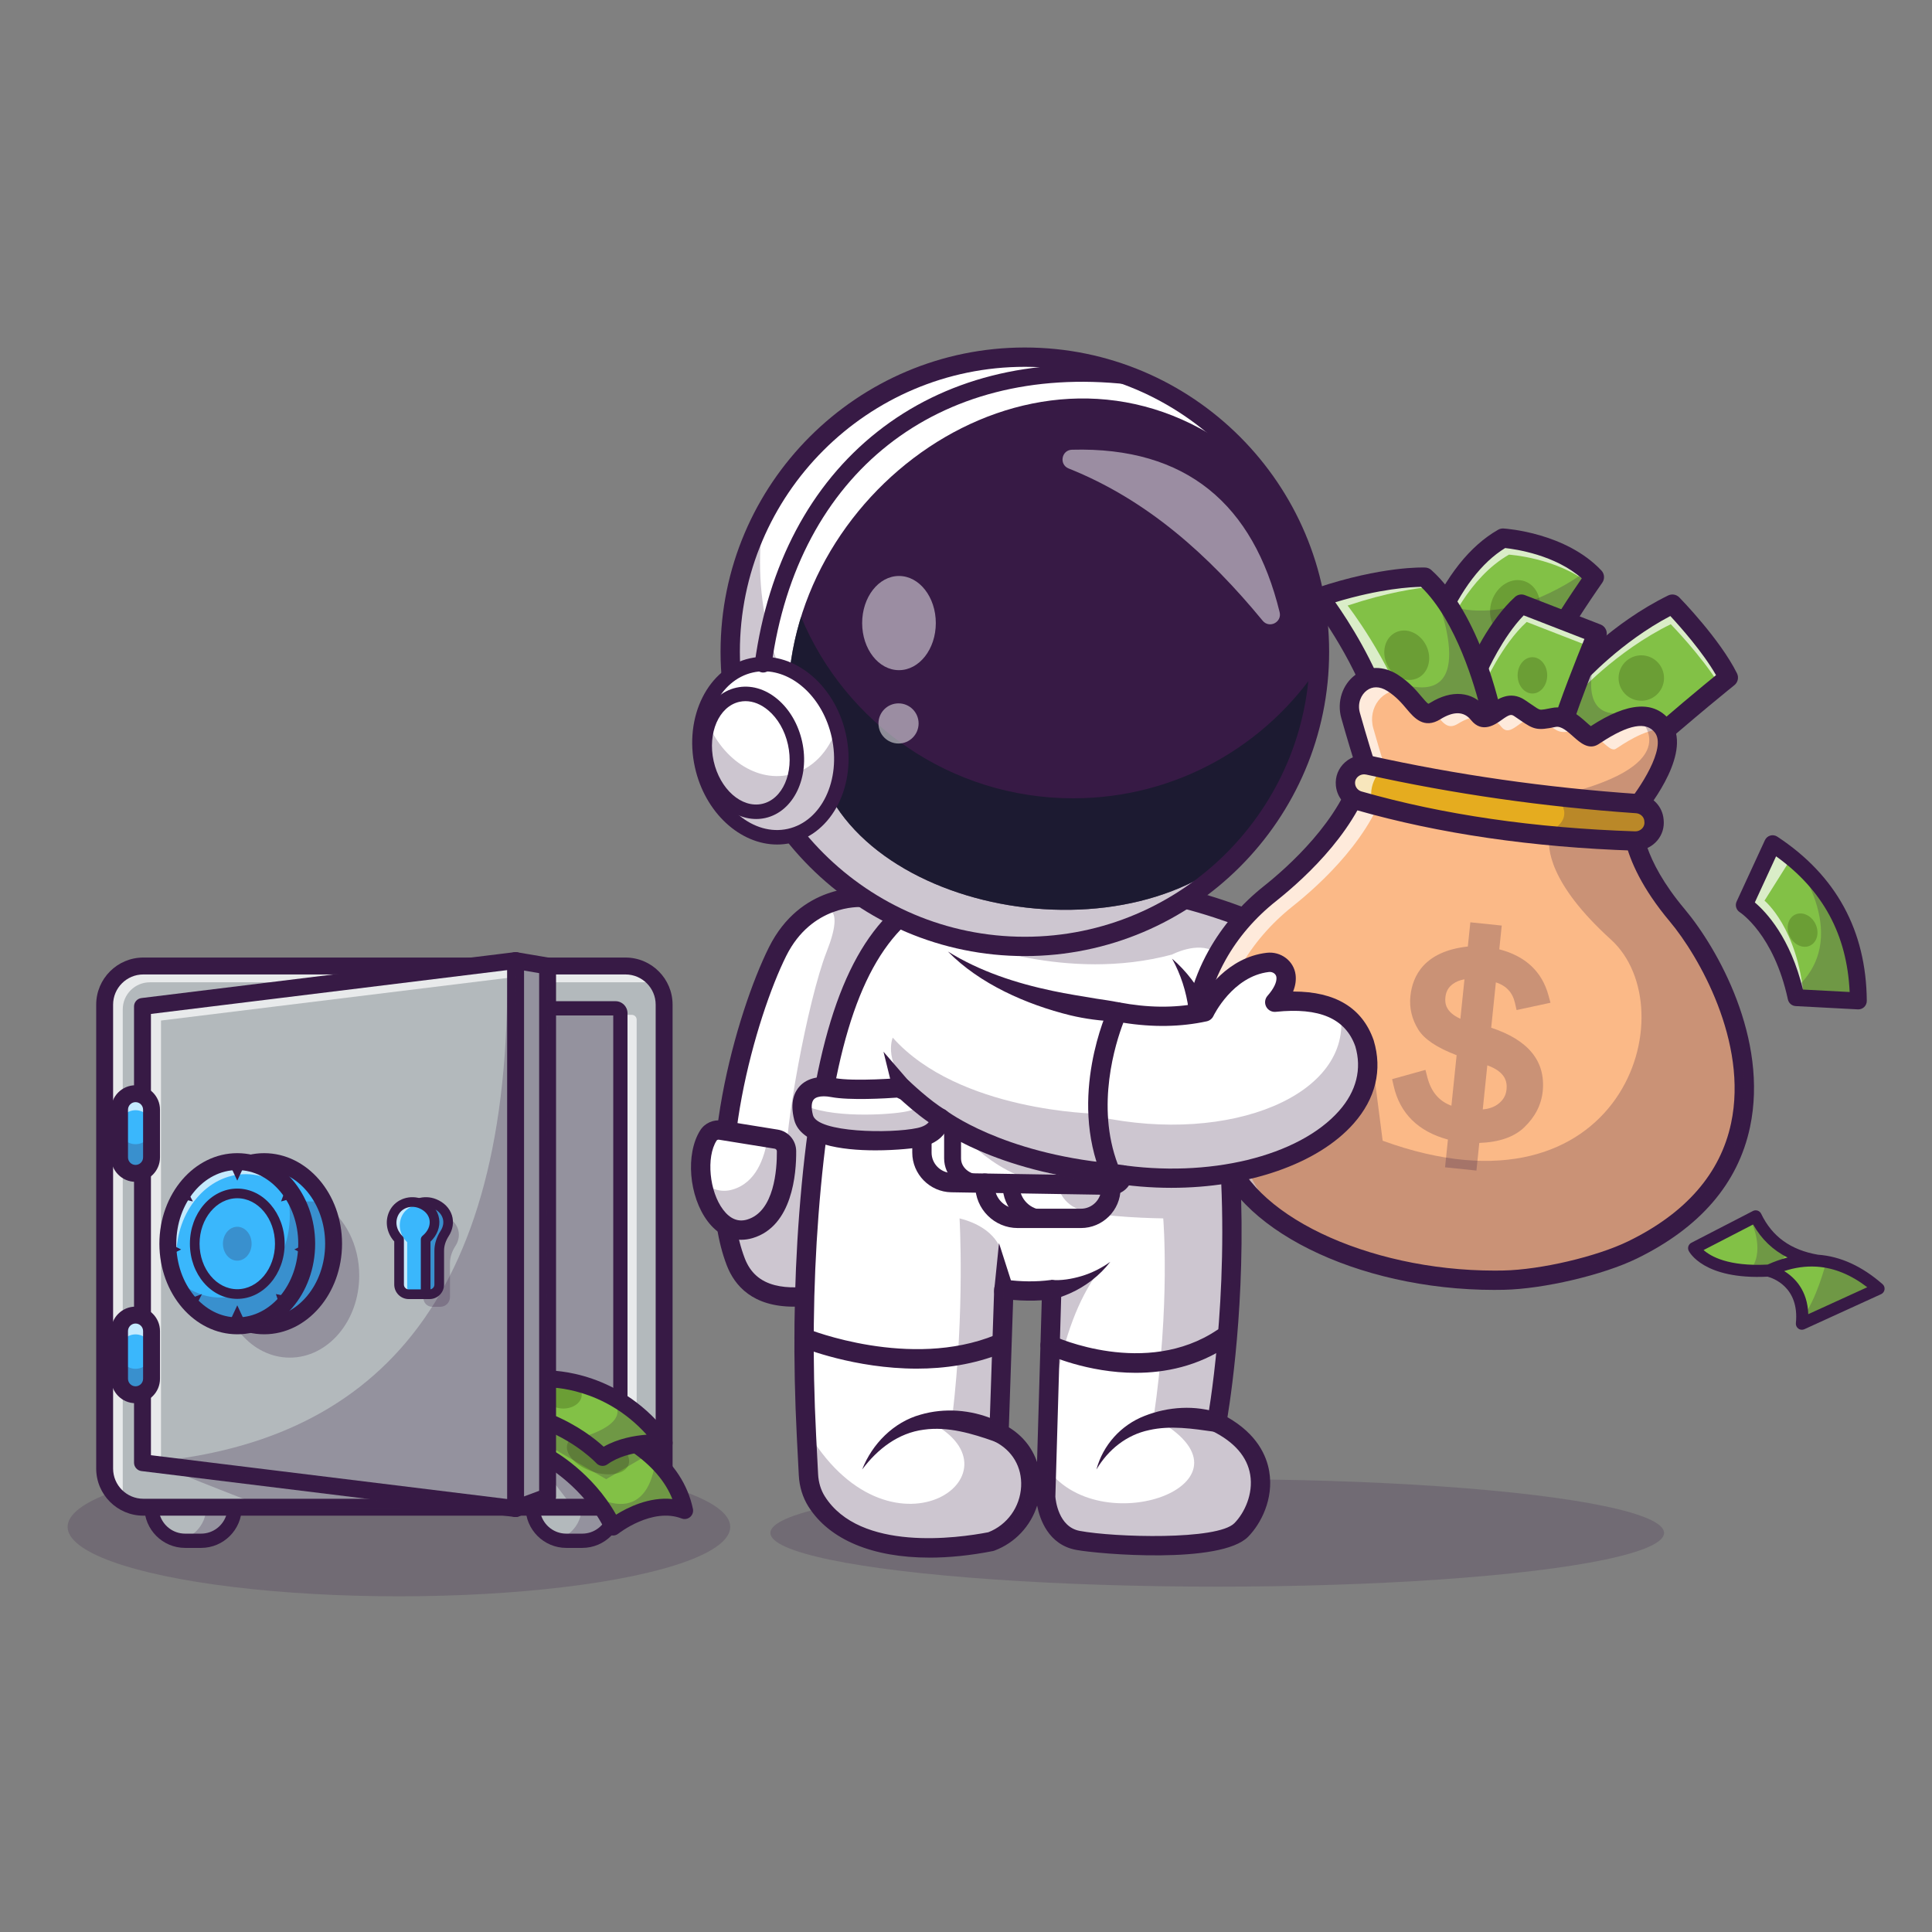 <?xml version="1.0" encoding="UTF-8"?>
<svg id="Layer_1" data-name="Layer 1" xmlns="http://www.w3.org/2000/svg" viewBox="0 0 4000 4000">
  <rect x="0" y="0" width="4000" height="4000" fill="#808080" stroke="none"/>
  <defs>
    <style>
      .cls-1 {
        fill: #fff;
      }

      .cls-2 {
        fill: #fbb987;
      }

      .cls-3 {
        fill: #e5ac1f;
      }

      .cls-4 {
        fill: #6b9e35;
      }

      .cls-5 {
        fill: #b3b9bc;
      }

      .cls-6 {
        fill: #111a28;
      }

      .cls-7 {
        fill: #371a45;
      }

      .cls-8 {
        fill: #3ab7fc;
      }

      .cls-9 {
        fill: #82c146;
      }

      .cls-10 {
        opacity: .2;
      }

      .cls-11 {
        opacity: .25;
      }

      .cls-12 {
        opacity: .5;
      }

      .cls-13 {
        opacity: .7;
      }
    </style>
  </defs>
  <g class="cls-10">
    <ellipse class="cls-7" cx="825.93" cy="3161.25" rx="685.93" ry="143.75"/>
  </g>
  <g class="cls-10">
    <ellipse class="cls-7" cx="2520.15" cy="3173.75" rx="925.15" ry="111.25"/>
  </g>
  <g>
    <path class="cls-1" d="m1955.35,2572.2c-74.45,46.8-369.1,204.1-432,40.3-16.8-43.65-24.5-94.75-25.65-148.95-4-182.65,66.05-401,112.3-493.55,29.5-59,72.3-87.05,108.15-100.3,37.15-13.75,66.85-11.65,66.85-11.65l161.65,51.5s10.35,504.6,21.1,624.9c1.5,16.5,3,25.75,4.45,25.55,1.75-.25-4.55,4.5-16.85,12.2Z"/>
    <g class="cls-11">
      <path class="cls-7" d="m1967.75,2534.45c-4,13.15-8.15,25.7-12.4,37.75-74.45,46.8-369.1,204.1-432,40.3-16.8-43.65-24.5-94.75-25.65-148.95,63.15-3.15,134.75-20,130.75-55.75-6.55-58.85,43.2-336.15,83.2-437.8,40-101.65-6.65-86.25-6.65-86.25l13.15-14.05c37.15-13.75,66.85-11.65,66.85-11.65l161.65,51.5s10.35,504.6,21.1,624.9Z"/>
    </g>
    <path class="cls-7" d="m1643.36,2705.31c-84.78,0-122.31-43.02-138.69-85.64-74.28-193.28,20.3-524.33,87.44-658.62,65.21-130.42,189.07-123.31,194.29-122.96,11.02.77,19.33,10.33,18.55,21.35-.77,10.99-10.23,19.3-21.26,18.56-4.2-.24-102.82-5.01-155.8,100.94-62.38,124.76-154.84,446.95-85.89,626.38,11.31,29.44,31.67,47.57,62.26,55.45,106.67,27.48,298.91-77.28,345.69-108.57-4.71-30.96-8.94-109.11-15.22-320.79-4.74-159.53-8.04-319.86-8.07-321.46-.22-11.05,8.54-20.18,19.58-20.41,11.11-.05,20.18,8.54,20.41,19.58,4.66,227.67,14.89,596.33,22.94,640.59,1.13,1.85,1.98,3.91,2.46,6.13,3.25,15.04-7.14,21.51-27.84,34.4-14.7,9.16-33.09,19.67-51.79,29.6-38.41,20.4-97.14,48.58-158.72,66.94-43.62,13-80,18.51-110.34,18.51Zm328.86-165.31c1.61,0,3.18.19,4.71.56-2.27-.56-4.76-.73-7.41-.38.91-.12,1.81-.18,2.71-.18Z"/>
    <path class="cls-1" d="m2570,3167.5c-45,45.85-275.85,33.35-338.35,21.65-62.5-11.65-66.65-90-66.65-90l.35-11.75,12.15-417.4c-32.5,4.3-65.6,3.7-99.15-.85-3.85,113.55-7.2,213.9-10,297.5,19.15,9.5,33.95,22.5,44.65,37.45,44,61.9,17.85,158.05-61.35,187.55-139.65,27.35-297.6,17.05-360.9-83-10.45-16.55-15.95-35.75-16.95-55.35l-3.45-67.55-.65-12.45c-7.8-152.85-6.75-306.05,4.95-458.65,20.65-269.9,66.45-500,185.65-613.95l431.35-59.05c108.35-11.65,285,59.05,285,59.05l20,109.3s-73.3,73.35-51.65,378.35c1.35,18.95,2.4,37.75,3.25,56.25,12.65,279.1-29.1,500.4-29.1,500.4,128.35,64.15,95.85,176.65,50.85,222.5Z"/>
    <path class="cls-7" d="m1924.04,3224.87c-116.94,0-206.64-36.7-250.19-105.54-11.88-18.78-18.81-41.26-20.02-64.99l-4.1-80c-8.07-157.59-6.41-312.77,4.96-461.22,25.33-330.97,84.48-524.3,191.81-626.88,7.98-7.64,20.64-7.34,28.28.64,7.63,7.99,7.34,20.64-.64,28.28-99.66,95.26-155.04,280.62-179.56,601.02-11.23,146.77-12.88,300.23-4.89,456.13l4.1,80c.86,16.88,5.66,32.67,13.87,45.65,72.81,115.1,275.31,86.59,338.51,74.41,39.13-15.25,65.74-52.21,67.95-94.6,2.1-40.29-18.34-75.12-54.68-93.19-7.02-3.49-11.35-10.75-11.09-18.58l10-297.5c.19-5.65,2.76-10.96,7.08-14.61,4.33-3.65,10-5.29,15.59-4.54,32.8,4.45,64.38,4.72,93.86.83,5.84-.79,11.67,1.05,16.02,4.98,4.36,3.93,6.76,9.57,6.59,15.43l-12.47,428.2c.56,7.13,6.33,62.51,50.32,70.73,72.57,13.55,285.37,19.65,320.39-16.02,21.03-21.41,39.28-60.73,32.67-100.32-6.19-37.06-32.5-67.44-78.18-90.28-7.99-4-12.36-12.81-10.71-21.59.47-2.5,46.75-252.88,25.54-551.54-18.5-260.44,30.45-357.24,50.3-385.13l-16.33-89.27c-38.58-14.41-177.57-63.23-265.21-53.8-11.03,1.17-20.84-6.76-22.03-17.74-1.19-10.98,6.76-20.84,17.74-22.03,112-12.06,287.17,57.38,294.58,60.34,6.38,2.55,11.01,8.21,12.24,14.97l20,109.31c1.18,6.46-.88,13.09-5.53,17.74-.39.44-66.27,75.39-45.85,362.78,18.66,262.71-14.08,488.94-23.63,547.25,61.5,35.11,81.12,79.98,86.53,112.41,9.54,57.12-17.51,108.38-43.58,134.93-56.65,57.7-309.04,36.14-356.28,27.32-57.6-10.75-75.33-63.94-80.7-91.74-13.51,42.53-45.75,77.32-88.64,93.32-1.02.38-2.08.68-3.14.89-46.6,9.12-90.69,13.58-131.47,13.58Zm164.69-269.78c28.27,17.22,48.37,42.34,58.36,72.04l9.76-335.03c-19.18,1.25-39,1.02-59.25-.71l-8.86,263.69Z"/>
    <g>
      <circle class="cls-1" cx="2121.84" cy="1349.46" r="610"/>
      <g class="cls-11">
        <path class="cls-7" d="m2723.95,1447.65c-46.95,290.2-298.65,511.8-602.1,511.8-336.9,0-610-273.1-610-610,0-102.2,25.15-198.55,69.6-283.2-5.2,31.95-7.9,64.75-7.9,98.2,0,336.9,273.1,610,610,610,234.65,0,438.35-132.5,540.4-326.8Z"/>
      </g>
      <path class="cls-7" d="m2639.24,1672.64c-196.74,327.36-814.24,247.36-936.74-57.64l-67.29-227.92c49.79-434.58,578.96-760.23,960.75-421.45,147.95,227.3,193.92,460.99,43.28,707.02Z"/>
      <g class="cls-13">
        <path class="cls-6" d="m2731.85,1377.55c-2.45,96.6-31.2,194.8-92.6,295.1-196.75,327.35-814.25,247.35-936.75-57.65l-67.3-227.9c4.3-37.6,12.2-74.4,23.3-110,91.8,220.6,309.45,375.7,563.35,375.7,213.3,0,401-109.45,510-275.25Z"/>
      </g>
      <path class="cls-7" d="m2121.84,1979.46c-347.38,0-630-282.62-630-630s282.62-630,630-630,630,282.62,630,630-282.62,630-630,630Zm0-1220c-325.33,0-590,264.67-590,590s264.67,590,590,590,590-264.67,590-590-264.67-590-590-590Z"/>
      <ellipse class="cls-1" cx="1595" cy="1554.17" rx="145" ry="180.83" transform="translate(-299.74 383.95) rotate(-12.56)"/>
      <g class="cls-11">
        <path class="cls-7" d="m1634.3,1730.65c-78.15,17.45-159.1-47.5-180.85-144.95-8.7-39.1-6.55-77.5,4.2-110.65,26.6,88.45,102.9,145.4,176.65,128.95,46.85-10.4,82.05-48,98.05-97.4,1.6,5.25,3,10.6,4.2,16.05,21.7,97.45-24.05,190.6-102.25,208Z"/>
      </g>
      <path class="cls-7" d="m1608.86,1748.48c-76.4,0-149.16-65.83-170.03-159.52-23.48-105.4,27.49-206.75,113.6-225.93,86.15-19.19,175.28,50.97,198.75,156.36h0c23.47,105.4-27.49,206.75-113.6,225.94-9.57,2.13-19.17,3.16-28.72,3.16Zm-27.49-358.64c-7.47,0-14.96.8-22.43,2.47-69.97,15.59-110.72,100.88-90.83,190.13,19.88,89.26,92.99,149.2,162.94,133.61,69.97-15.59,110.71-100.88,90.83-190.13-17.76-79.73-77.99-136.07-140.52-136.07Z"/>
      <path class="cls-7" d="m1565.66,1695.65c-52.29,0-102.6-46.9-117.4-113.33-16.57-74.39,17.58-145.52,76.14-158.56,29.14-6.49,59.51,2.03,85.52,23.98,24.84,20.97,42.86,51.97,50.73,87.28h0c16.57,74.39-17.59,145.52-76.14,158.56-6.27,1.4-12.57,2.07-18.84,2.07Zm-22.2-243.99c-4.22,0-8.41.45-12.54,1.37-42.41,9.45-66.35,64.52-53.38,122.76,12.98,58.25,58.04,97.97,100.43,88.5,42.41-9.45,66.35-64.52,53.38-122.76h0c-6.45-28.94-20.93-54.11-40.79-70.87-14.78-12.48-31.13-19-47.1-19Z"/>
      <path class="cls-7" d="m1580.03,1392.39c-.79,0-1.59-.05-2.39-.16-9.58-1.31-16.28-10.13-14.98-19.7,27.77-203.66,115.4-369.06,253.43-478.32,138.58-109.7,319.24-155.77,522.41-133.23,9.6,1.06,16.53,9.72,15.46,19.32-1.07,9.6-9.79,16.53-19.32,15.46-393.75-43.68-683.18,184.57-737.3,581.49-1.2,8.77-8.7,15.14-17.31,15.14Z"/>
      <g class="cls-12">
        <path class="cls-1" d="m2219.41,931.1c237.28-6.32,375.43,113.37,429.94,336.37,5.11,20.89-21.45,34.26-35.12,17.66-111.41-135.32-238.53-250.03-401.72-315.21-20.27-8.09-14.92-38.24,6.9-38.82Z"/>
      </g>
      <g class="cls-12">
        <ellipse class="cls-1" cx="1861.25" cy="1290" rx="76.25" ry="97.5"/>
      </g>
      <g class="cls-12">
        <circle class="cls-1" cx="1860.31" cy="1497.81" r="41.56"/>
      </g>
    </g>
    <path class="cls-1" d="m1867.5,2251.67s45,43.33,79.17,63.33c0,0,.42,30.62-43.33,40s-224.22,18.27-239.58-41.25c-13.33-51.67,16.88-70.42,60.62-62.08,43.75,8.33,143.12,0,143.12,0Z"/>
    <g class="cls-11">
      <path class="cls-7" d="m1946.65,2315s.45,30.65-43.3,40c-43.75,9.4-224.25,18.25-239.6-41.25-2.8-10.85-3.7-20.3-2.95-28.3,53.2,30.5,181.25,23.15,217.15,15.45,13.95-3,23.4-8.15,29.8-13.8,12.6,10.25,26.5,20.6,38.9,27.9Z"/>
    </g>
    <path class="cls-7" d="m1812.67,2381.67c-70.36,0-155.07-11.72-168.28-62.92-9.67-37.48.93-58.82,11.54-70.13,15.57-16.6,41.21-22.5,72.19-16.6,40.55,7.72,136.75-.2,137.71-.28,5.74-.5,11.39,1.53,15.54,5.52.43.42,43.72,41.94,75.4,60.48,6.04,3.54,9.8,9.98,9.9,16.99.02,1.92-.04,47.17-59.14,59.83-10.9,2.34-49.97,7.11-94.86,7.11Zm-107.12-111.89c-9.37,0-16.62,2.12-20.44,6.21-5.28,5.63-5.99,17.27-1.99,32.77,9.36,36.27,160.51,38.59,216.03,26.69,13.12-2.81,20-7.65,23.59-12.01-24.7-16.92-50.62-40.15-62.51-51.15-25.98,1.86-101.2,6.35-139.59-.97-5.43-1.03-10.52-1.54-15.09-1.54Z"/>
    <path class="cls-7" d="m1849.73,2260.85l-20.57-83.35,56.1,64.98c7.42,8.6,6.47,21.58-2.13,29.01-11.13,10.11-30.17,3.9-33.41-10.64h0Z"/>
    <path class="cls-9" d="m3301,1194.9s-69.35,98.45-97.65,155.95c-15.25,30.95-58.55,53.2-95.25,67.15-31.45,12-58.1,17.85-58.1,17.85l-57-96.8-24-40.7c1.35-1.6,8.65-21.05,22.5-47.5,22.3-42.55,61.55-103.25,120.15-136.7,0,0,104.45,6.4,174.5,66.6,5.15,4.4,10.15,9.15,14.85,14.15Z"/>
    <g class="cls-13">
      <path class="cls-1" d="m3301,1194.9s-3.7,5.25-9.75,14c-69.8-54.6-167.1-60.55-167.1-60.55-82.85,47.2-127,148.95-139.25,176.95l-15.9-26.95c3.5-4.2,47.65-130,142.65-184.2,0,0,120.35,7.35,189.35,80.75Z"/>
    </g>
    <path class="cls-7" d="m3049.98,1455.84c-9.18,0-17.46-6.37-19.51-15.71-2.37-10.79,4.45-21.46,15.23-23.83,32.17-7.11,119.99-34.33,139.69-74.31,22.54-45.74,69.15-114.98,89.49-144.53-54.96-48.44-136.28-60.36-158.61-62.78-48.6,29.81-90.76,84.95-125.38,164.02-3.28,7.49-4.27,9.74-6.59,12.5-7.1,8.46-19.72,9.55-28.18,2.45-7.67-6.45-9.29-17.43-4.21-25.73.53-1.11,1.3-2.9,2.33-5.26,39.4-89.99,89.03-152.52,147.5-185.86,3.38-1.93,7.22-2.83,11.13-2.59,5.23.32,129.1,8.73,202.69,87.02,6.5,6.92,7.25,17.46,1.78,25.22-.68.97-68.76,97.81-96.07,153.23-31.67,64.27-153.22,92.67-166.98,95.69-1.45.32-2.89.47-4.32.47Zm-96.32-170.33h0Zm.03-.03s-.01.01-.02.02c0,0,.01-.01.02-.02Z"/>
    <ellipse class="cls-4" cx="3136.79" cy="1260" rx="60" ry="50.71" transform="translate(906.01 3799.82) rotate(-70.59)"/>
    <path class="cls-9" d="m3266.25,1398.24s82.08-91.54,196.25-147.39c0,0,81.67,83.47,115.83,152.14,0,0-75.83,60.34-193.33,163.67-117.5,103.33-172.5-36.67-172.5-36.67"/>
    <g class="cls-11">
      <path class="cls-7" d="m3301,1194.9s-69.35,98.45-97.65,155.95c-15.25,30.95-58.55,53.2-95.25,67.15-26.2-13.95-59.55-35.3-80.6-48-6.5-3.9-19.85-15.8-34.5-30.95l-24-40.7c1.35-1.6,8.65-21.05,22.5-47.5,119.85,46.7,257.4-41.65,294.65-70.1,5.15,4.4,10.15,9.15,14.85,14.15Z"/>
    </g>
    <g class="cls-13">
      <path class="cls-1" d="m3578.35,1403s-6.4,5.1-18.4,14.9c-38.5-61.85-100.8-125.5-100.8-125.5-114.15,55.85-196.25,147.4-196.25,147.4l-42.95,105.3c-5-8.85-7.45-15.1-7.45-15.1l53.75-131.75s82.1-91.55,196.25-147.4c0,0,81.65,83.45,115.85,152.15Z"/>
    </g>
    <path class="cls-7" d="m3303.62,1624.73c-7.52,0-14.95-.89-22.29-2.67-59.16-14.32-86.32-81.88-87.45-84.75-4.04-10.28,1.02-21.89,11.3-25.93,10.29-4.04,21.88,1.02,25.93,11.3.19.46,20.87,51.23,59.78,60.54,23.49,5.62,50.69-5.01,80.9-31.58,88.75-78.05,154.47-132.18,181.08-153.81-27.43-47.79-74.23-100.38-94.65-122.4-102.39,53.75-176.33,135.31-177.09,136.16-7.38,8.22-20.03,8.89-28.24,1.52-8.22-7.38-8.91-20.01-1.54-28.23,3.46-3.86,86.03-95.1,202.35-152.01,7.75-3.79,17.06-2.19,23.09,3.98,3.42,3.5,84.27,86.53,119.44,157.22,4.2,8.45,1.93,18.68-5.45,24.56-.75.6-76.87,61.28-192.58,163.04-32.56,28.63-64.27,43.04-94.58,43.04Z"/>
    <path class="cls-9" d="m3060.6,1383.1s37.73-85.6,89.4-132.27l156.67,60.83s-52.52,125.4-77.09,205.62c-24.58,80.22-182.91,15.22-182.91,15.22"/>
    <g class="cls-13">
      <path class="cls-1" d="m3306.65,1311.65s-4.55,10.85-11.6,28.2l-134.2-52.15c-51.7,46.65-89.4,132.3-89.4,132.3l-11,117.65c-8.6-3.05-13.8-5.15-13.8-5.15l13.95-149.4s37.75-85.6,89.4-132.25l156.65,60.8Z"/>
    </g>
    <path class="cls-7" d="m3158.78,1577.36c-53.46,0-111.31-22.92-119.71-26.36-10.21-4.19-15.1-15.88-10.9-26.1,4.19-10.22,15.86-15.1,26.1-10.91,26.18,10.71,102.2,34.7,138.95,17.29,8.9-4.22,14.38-10.53,17.24-19.86,19.13-62.44,54.26-150.2,69.93-188.51l-125.71-48.81c-43.42,44.53-75.43,116.31-75.77,117.07-4.46,10.11-16.29,14.68-26.37,10.22-10.1-4.46-14.68-16.26-10.23-26.36,1.61-3.65,40.08-90.08,94.3-139.04,5.61-5.07,13.59-6.54,20.64-3.8l156.66,60.83c5.03,1.95,9.05,5.86,11.17,10.82,2.11,4.97,2.12,10.57.04,15.55-.52,1.25-52.42,125.42-76.42,203.75-6.13,20-19.4,35.32-38.4,44.31-15.18,7.18-33.09,9.9-51.52,9.91Z"/>
    <path class="cls-9" d="m3088.57,1480.36s-40.23-197.03-138.57-285.36c0,0-83.44-3.75-217.97,41.25,0,0,85.47,110,125.47,232.5s231.07,11.61,231.07,11.61Z"/>
    <g class="cls-13">
      <path class="cls-1" d="m2942.1,1526.35c-37.05,0-70.35-14-84.6-57.6-40-122.5-125.45-232.5-125.45-232.5,134.5-45,217.95-41.25,217.95-41.25,6.6,5.95,12.95,12.35,19,19.15-37.1,3.35-98.95,12.9-178.85,39.6,0,0,85.45,110,125.45,232.5,5.9,18.1,15.1,31.05,26.5,40.1Z"/>
    </g>
    <path class="cls-7" d="m2941.8,1546.26c-15.77,0-31.11-2.21-45.17-7.58-28.3-10.8-47.87-32.24-58.14-63.72-38.47-117.82-121.42-225.37-122.25-226.44-3.98-5.12-5.23-11.85-3.35-18.06,1.88-6.21,6.65-11.12,12.8-13.18,136.46-45.65,221.65-42.43,225.21-42.26,4.62.21,9.03,2.01,12.47,5.1,102.07,91.69,143.11,287.93,144.8,296.24,1.72,8.42-2.13,16.99-9.56,21.3-4.11,2.39-84.75,48.6-156.81,48.6Zm-177.25-299.38c27.46,39.12,81.81,123.32,111.96,215.67,6.43,19.7,17.67,32.38,34.35,38.76,44.22,16.91,117.69-12.36,154.8-31.28-11-44.9-49.79-183.85-123.57-255.06-20.45.31-84.51,3.76-177.54,31.91Z"/>
    <ellipse class="cls-4" cx="2912.5" cy="1356.67" rx="45" ry="52.5" transform="translate(-300.27 1393.23) rotate(-25.63)"/>
    <path class="cls-2" d="m3379.9,2587.8c-69.3,33.8-189.7,61.05-266.8,62.6-269.1,5.55-539.3-111.9-581.65-272.3-.55-1.85-1-3.75-1.45-5.6-74.45-143.25-77.05-274.8-9.95-395,27.55-49.4,65.3-92.4,109.6-127.6,44.85-35.6,126.85-108.75,171.7-197.95,11.1-22,19.9-45,25.3-68.65v-.05c-.65-2.1-16.35-51.85-30.4-102-14.35-51.25,35-100.65,86.85-67.5,51.9,33.15,55.65,78.75,88.55,58.35,32.95-20.45,66.7-22.5,89.6,6.25s47.5-37.1,84.6-12.5c37.05,24.55,32.9,27.5,70.8,19.55,37.95-7.9,65.45,48.75,81.7,38.75,10.8-6.6,52.45-37,91.35-40.75,19.8-1.95,38.9,3.05,52.8,21.6,31.7,42.3-22.25,123.95-48.9,159.45-8.05,10.7-13.6,17.2-13.6,17.2,0,0-4.75,21.2,5.35,59.55,9.65,36.75,32.95,89.2,87.15,153.8,116.95,139.4,281.65,510.3-92.6,692.8Z"/>
    <g class="cls-13">
      <path class="cls-1" d="m2883.1,1413.75c8.1,5.2,15.05,10.65,21.05,16.15-40.9-6.2-72.85,35.05-60.95,77.6,14.4,51.25,30.45,102.05,30.45,102.05-27.4,119.45-141.15,222.2-197.05,266.6-44.3,35.2-82,78.2-109.6,127.6-67.1,120.2-64.5,251.75,9.95,395,14.8,64.35,66.2,122.05,139.8,167.95-98.35-49.25-169-116.9-186.75-194.2-74.45-143.25-77.05-274.8-9.95-395,27.55-49.4,65.3-92.4,109.6-127.6,55.9-44.4,169.65-147.15,197-266.6,0,0-16.05-50.8-30.4-102.05-14.35-51.25,35-100.65,86.85-67.5Z"/>
    </g>
    <g class="cls-13">
      <path class="cls-1" d="m3066,1483.05c-15.1-.25-31.3,5.35-47.35,15.3-22.1,13.7-31.1-2.35-50.25-24.45,1.05-.5,2.15-1.1,3.25-1.8,32.95-20.45,66.7-22.5,89.6,6.25,1.6,2,3.15,3.5,4.75,4.7Z"/>
    </g>
    <g class="cls-13">
      <path class="cls-1" d="m3145.85,1465.85c16.25,10.75,24.6,17.4,32,20.75-29.05-2.45-49.95,42.7-69.65,18-8.35-10.5-18.15-16.85-28.8-19.75,18.2-5.6,38.9-37.3,66.45-19Z"/>
    </g>
    <g class="cls-13">
      <path class="cls-1" d="m3271.65,1510.9c-2.6-.05-5.25.2-8,.75-37.95,7.95-33.75,5-70.85-19.55-1.8-1.2-3.55-2.15-5.3-2.9,6.75.6,15.05-.85,29.15-3.8,21.85-4.55,40.25,12.3,55,25.5Z"/>
    </g>
    <g class="cls-13">
      <path class="cls-1" d="m3445.3,1509.25c-41.15-.55-88.45,34.05-100,41.15-10.3,6.35-25.15-14.15-44.3-27.95,21.4-13.9,102.15-69.95,141.5-17.45,1.05,1.35,1.95,2.8,2.8,4.25Z"/>
    </g>
    <g class="cls-13">
      <path class="cls-1" d="m3066.05,1483.05c4.6,0,9.05.6,13.35,1.8-4.55,1.5-9,1.3-13.35-1.8Z"/>
    </g>
    <g class="cls-13">
      <path class="cls-1" d="m3177.85,1486.6c3.1.25,6.35,1.05,9.65,2.6-3.45-.3-6.45-1.15-9.65-2.6Z"/>
    </g>
    <path class="cls-7" d="m3094.12,2670.62c-284.92,0-543.26-128.18-583.01-291.11-75.91-147.41-78.79-285.94-8.53-411.75,28.28-50.65,66.85-95.58,114.61-133.53,47.6-37.81,160.13-137.08,188.74-250.23-4.5-14.43-17.32-55.96-28.94-97.36-9.41-33.57,2.25-69.47,29.04-89.33,25.65-19.01,58.51-19.18,87.86-.43,23.78,15.19,38.54,32.71,49.32,45.51,4.65,5.53,10.95,13.01,13.93,14.66.6-.18,1.89-.67,3.98-1.98,44.38-27.52,87.17-23.91,114.79,9.58,2.74-1.57,6.57-4.33,9.36-6.34,14.32-10.3,40.98-29.48,71.61-9.16,5.51,3.65,10.12,6.83,14.11,9.58,8.85,6.1,14.19,9.78,17.42,10.41,3.96.78,13.31-1.04,24.17-3.31,31.34-6.56,55.62,15.16,71.67,29.53,2.91,2.6,6.52,5.83,9.34,8.05,76.95-50.21,132.43-53.72,164.91-10.42,45.83,61.1-37.69,170.47-59.4,196.99-1.13,16.9.54,87.05,88.73,192.15,68.56,81.71,174.21,268.8,135.33,451.71-24.8,116.67-103.69,208.17-234.47,271.94-69.61,33.95-193.05,62.94-275.15,64.62-6.48.13-12.95.2-19.41.2Zm-245.08-1247.63c-6.87,0-13.36,2.15-19.18,6.47-11.27,8.36-20.08,25.94-14.35,46.4,14.12,50.36,30.07,100.94,30.23,101.44,1.07,3.4,1.22,7.02.42,10.49-28.19,123.02-139.97,226.84-204.08,277.78-43.66,34.69-78.85,75.64-104.58,121.71-64.54,115.56-61.18,238.55,10.25,376.02.78,1.5,1.37,3.1,1.74,4.75,33.18,144.49,280.48,262.58,545.08,262.59,6.05,0,12.07-.06,18.13-.19,77.25-1.58,193.19-28.76,258.44-60.58,119.14-58.1,190.77-140.3,212.88-244.31,35.76-168.19-67.33-346.76-126.85-417.68-115.78-137.99-97.52-226.85-96.69-230.57.71-3.17,2.19-6.12,4.29-8.59,30.44-35.76,85.58-119.89,61.72-151.7-17.9-23.87-54.48-17.18-111.84,20.43-2.42,1.58-4.39,2.87-5.84,3.77-19.76,12.14-37.95-4.14-51.25-16.03-11.83-10.59-25.2-22.58-36.82-20.18-38.03,7.94-45.18,5.5-72.47-13.32-3.81-2.63-8.23-5.68-13.5-9.17-6.09-4.03-9.8-3.46-26.15,8.29-11.99,8.62-40.06,28.81-63.02,0-14.52-18.22-35.85-18.8-63.4-1.72-34.17,21.18-54.64-3.14-69.6-20.91-10.13-12.03-21.6-25.66-40.24-37.56-7.95-5.08-15.86-7.62-23.33-7.62Zm228.67,43.78h0Z"/>
    <path class="cls-3" d="m3424.7,1703.2c.15,21.4-18.1,38.35-39.35,38h-.65c-60.25-1.95-119.2-5.65-176.85-11.15-128.25-12.1-250.05-33.2-364.75-63.95-9.95-2.65-19.8-5.4-29.65-8.2-4.4-1.3-8.5-3.3-12.1-5.95-8.6-6.2-14.4-15.8-15.6-26.65-.05-.35-.05-.75-.1-1.15-2.1-23.55,18.2-42.35,41-40.9,2,.1,4.05.4,6.05.85,9.95,2.2,19.9,4.4,29.9,6.5,117.25,25.05,236,44.15,356.2,57.75,56.25,6.35,112.85,11.5,169.75,15.4,1.7.1,3.4.35,5.05.7,15.25,3.05,27.7,14.85,30.35,30.4.45,2.75.7,5.55.75,8.35Z"/>
    <g class="cls-13">
      <path class="cls-1" d="m2843.1,1666.1c-9.95-2.65-19.8-5.4-29.65-8.2-14.95-4.3-26-17.15-27.7-32.6-.05-.35-.05-.75-.1-1.15-2.3-25.6,21.95-45.6,47.05-40.05,9.95,2.2,19.9,4.4,29.9,6.5l.05.05s-35.75,32.45-19.55,75.45Z"/>
    </g>
    <path class="cls-7" d="m3385.93,1761.22c-.63,0-1.26,0-1.89-.03-211.27-6.89-405.1-35.18-576.1-84.09-22.94-6.56-39.44-26.03-42.05-49.59l-.14-1.37c-1.67-18.47,5.38-35.95,19.31-48.19,14.17-12.45,33.62-17.45,51.97-13.37h0c177.7,39.48,363.73,66.13,552.92,79.19,27.16,1.88,49.24,21.5,53.71,47.72.65,3.85,1,7.75,1.03,11.57.12,15.6-6.05,30.28-17.37,41.32-11.03,10.76-26.02,16.83-41.39,16.83Zm-561.7-158.04c-4.64,0-9.21,1.69-12.77,4.82-2.49,2.19-6.56,6.96-5.9,14.33l.08.78c.8,7.25,6.14,13.49,13.29,15.54,167.85,48.01,358.41,75.78,566.41,82.57,5.13.17,10.32-1.82,14.05-5.46,3.46-3.37,5.34-7.77,5.3-12.39,0-1.68-.17-3.41-.46-5.15-1.33-7.83-8.5-13.94-17.03-14.53-191.18-13.2-379.2-40.14-558.84-80.05h0c-1.36-.3-2.74-.45-4.12-.45Z"/>
    <g class="cls-11">
      <path class="cls-7" d="m3087.36,2127.8l9.7-93.98c21.91,7.27,34.63,21.17,39.59,42.92l3.29,14.46,70.17-15.12-4.16-15.27c-13.44-49.33-47.68-81.35-101.83-95.33l5.07-49.21-64.98-6.71-5.18,50.11c-90.14,9.84-114.59,60.73-118.92,102.69-2.52,24.41,2.94,47.67,16.25,69.12,12.45,20.1,38.49,37.57,79.44,53.23l-10.79,104.57c-25.75-9.41-42.16-28.96-49.96-59.36l-3.8-14.82-69.01,19.18,3.18,13.96c13.02,57.06,50.79,94.37,112.36,111.07l-5.93,57.48,64.98,6.71,5.9-57.19c40.63-1.42,71.73-12.1,92.53-31.81,22.8-21.62,35.84-46.85,38.75-74.98,6.41-62.1-29.46-106.36-106.66-131.7Zm-17.46,169.08l9.42-91.29c38.47,13.9,41.36,34.93,39.78,50.26-1.28,12.42-7.19,22.35-18.06,30.36-8.3,6.11-18.54,9.62-31.14,10.67Zm-46.31-187.6c-30.15-13.64-32.39-31.53-31.05-44.54,1.24-12.01,6.25-20.82,15.75-27.72,6.65-4.82,14.49-7.95,23.74-9.45l-8.44,81.71Z"/>
    </g>
    <g class="cls-11">
      <path class="cls-7" d="m3379.9,2587.8c-69.3,33.8-189.7,61.05-266.8,62.6-269.1,5.55-539.3-111.9-581.65-272.3l311.05-172.5,20.15,156.15c496,180.1,632.35-271.75,472.35-416.75-128.95-116.85-131.2-190.65-127.15-214.95.95-5.85,2.25-8.8,2.25-8.8,58.85-33.75,8.7-72.9,8.7-72.9l41.2-9.6c239-66.4,129.7-155.35,129.7-155.35,19.8-1.95,38.9,3.05,52.8,21.6,31.7,42.3-22.25,123.95-48.9,159.45,15.25,3.05,27.7,14.85,30.35,30.4.45,2.75.7,5.55.75,8.35.15,21.4-18.1,38.35-39.35,38,9.65,36.75,32.95,89.2,87.15,153.8,116.95,139.4,281.65,510.3-92.6,692.8Z"/>
    </g>
    <ellipse class="cls-4" cx="3172.71" cy="1398.24" rx="30.62" ry="37.59"/>
    <circle class="cls-4" cx="3398.28" cy="1403.9" r="47.03" transform="translate(1251.17 4388.72) rotate(-76.72)"/>
    <g class="cls-11">
      <path class="cls-7" d="m2969,1223.33c2.67,5,104.33,249.17-73.17,190.83l38.33,50.83s53.63-11.66,58.33-8.26c4.7,3.4,93.59,12.6,93.59,12.6l-72.81-192.24"/>
    </g>
    <g class="cls-11">
      <path class="cls-7" d="m3301,1370s-38.5,127.5,68.17,104.17c0,0-60.62,50.26-65.72,50.12-5.1-.14-55.12-44.21-55.12-44.21l23.32-63.41"/>
    </g>
    <g>
      <path class="cls-1" d="m2825,2160c54.06,179.79-222.5,320-525,268.75-67.5-160,13.33-333.75,13.33-333.75,61.86,11.66,122.29,12.79,180.83,0,0,0,43.54-92.17,130.63-102.45,18.1-2.14,35.46,9.94,37.73,28.02,1.68,13.34-2.95,31.41-23.29,54.43,100.31-10.55,162.18,17.84,185.76,85Z"/>
      <g class="cls-11">
        <path class="cls-7" d="m2300,2428.75c-16.5-39-24.1-78.85-26.2-116.8,273.5,58.6,527.2-44.95,501.6-215.8,23.2,14.55,39.75,35.8,49.6,63.85,54.05,179.8-222.5,320-525,268.75Z"/>
      </g>
      <path class="cls-7" d="m2425.19,2459.27c-42.29,0-85.5-3.51-128.53-10.8-6.74-1.14-12.43-5.65-15.09-11.95-70.14-166.26,10.17-342.54,13.62-349.96,3.86-8.3,12.85-12.92,21.84-11.22,59.15,11.15,112.86,11.79,163.88,1.96,14.4-25.46,60.8-95.09,141.54-104.62,29.51-3.49,56.35,16.88,59.92,45.38,1.42,11.27-.32,22.9-5.16,34.78h.83c86.68,0,142.38,33.71,165.83,100.52.1.29.2.58.28.87,18.32,60.92,3.93,120.39-41.62,171.98-74.18,84.03-219.32,133.05-377.35,133.05Zm-110.83-48.46c187.26,28.82,374.46-16.24,458.19-111.07,35.8-40.55,47.35-86.72,33.43-133.55-20.4-57.48-74.27-80.81-164.65-71.31-8.27.84-16.09-3.4-19.87-10.73s-2.67-16.23,2.79-22.41c13.15-14.89,19.7-28.63,18.44-38.7-.84-6.67-7.94-11.55-15.55-10.64-75.21,8.88-114.5,90.31-114.89,91.13-2.65,5.61-7.75,9.67-13.81,11-53.54,11.69-111.56,12.67-172.71,2.92-16.08,42.08-57.45,171.8-11.37,293.35Z"/>
    </g>
    <g>
      <path class="cls-9" d="m3847.5,2072.33l-128.75-6.8c-1.25-5.7-2.55-11.25-3.9-16.6-33.2-132-103.45-175.05-103.45-175.05l58.6-127.1c15.4,10.1,29.95,20.85,43.55,32.25,0,0,0,.05.1.1,84.25,70.45,132.9,165.45,133.85,293.2Z"/>
      <g class="cls-13">
        <path class="cls-1" d="m3734.8,2066.38l-16.05-.85c-31.25-145-107.35-191.65-107.35-191.65l58.6-127.1c13.85,9.1,26.95,18.65,39.35,28.75l-56.15,89.2s68.75,55.5,81.6,201.65Z"/>
      </g>
      <path class="cls-7" d="m3847.5,2089.83c-.31,0-.62,0-.92-.02l-128.75-6.8c-7.89-.42-14.52-6.07-16.19-13.79-29.04-134.76-98.79-180.05-99.5-180.49-7.43-4.68-10.33-14.21-6.66-22.19l58.62-127.11c2.14-4.63,6.18-8.1,11.08-9.5,4.89-1.4,10.17-.6,14.42,2.2,121.91,80.16,184.29,194.57,185.39,340.06.03,4.82-1.92,9.45-5.41,12.78-3.26,3.12-7.6,4.85-12.09,4.85Zm-114.64-41.08l96.65,5.1c-5.5-119.04-55.49-211.26-152.31-280.92l-44.03,95.48c23.49,19.8,73.58,72.77,99.7,180.33Z"/>
      <ellipse class="cls-4" cx="3732.08" cy="1925.32" rx="29.58" ry="35.62" transform="translate(-466.66 1848.84) rotate(-26.24)"/>
      <g class="cls-11">
        <path class="cls-7" d="m3847.5,2072.33l-128.75-6.8c-1.25-5.7-2.55-11.25-3.9-16.6,123.75-105.3,2.2-265.35-1.2-269.8,84.25,70.45,132.9,165.45,133.85,293.2Z"/>
      </g>
    </g>
    <g>
      <path class="cls-9" d="m3730.6,2740.6c.4-4.15.65-8.1.7-11.95,1.45-65.25-42.9-88.45-62.05-95.4-5.3-1.95-8.65-2.65-8.65-2.65-14,.75-26.75.8-38.35.2-93.95-4.4-114.75-46.65-114.75-46.65l127.5-65.8c2.9,6,6,11.7,9.45,17.15,14.75,23.85,34.35,42.25,58.8,55.25,17.1,9.1,36.6,15.55,58.45,19.3,7.9.5,15.75,1.5,23.5,3.1,36.5,7.25,71.1,26.1,104.2,54.95l-158.8,72.5Z"/>
      <path class="cls-7" d="m3730.63,2753.12c-2.56,0-5.12-.79-7.28-2.33-3.64-2.6-5.61-6.96-5.16-11.41,7.54-75.41-48.71-93.56-58.71-96.18-132.05,6.64-161.98-51.05-163.19-53.51-3.01-6.11-.57-13.5,5.48-16.63l127.5-65.83c3-1.55,6.51-1.82,9.7-.75,3.2,1.07,5.83,3.4,7.3,6.44,22.73,47.36,61.21,75.1,117.64,84.83.01,0,.03,0,.05,0,46.25,3.28,90.93,23.62,133.64,60.95,3.19,2.79,4.76,7.02,4.14,11.22-.61,4.2-3.32,7.8-7.18,9.57l-158.75,72.5c-1.66.76-3.43,1.13-5.19,1.13Zm-36.67-121.51c22.12,13.64,48.3,40.09,49.87,89.24l122.12-55.77c-33.84-25.9-68.3-40.04-103.85-42.51-.72.02-1.44-.03-2.17-.13-21.56-1.2-43.5,1.85-65.97,9.18Zm-166.86-43.5c14.63,13.02,51.35,34.39,132.6,30.04.05-.02.1-.05.16-.07,13.8-6.22,27.51-11.05,41.1-14.48-30.38-15.29-54.23-38.17-71.29-68.45l-102.57,52.96Z"/>
      <g class="cls-11">
        <path class="cls-7" d="m3703.25,2590.75c-6.35,8.35-16.6,21.05-27.15,34-.8,1-1.6,2-2.4,3-1.5,1.85-3,3.65-4.45,5.5-5.3-1.95-8.65-2.65-8.65-2.65-14,.75-26.75.8-38.35.2,33.3-36.6,5.25-97.7,5.25-97.7l16.95,2.4c14.75,23.85,34.35,42.25,58.8,55.25Z"/>
      </g>
      <g class="cls-11">
        <path class="cls-7" d="m3889.4,2668.1l-158.8,72.5c.4-4.15.65-8.1.7-11.95,29.4-37.05,48.1-110.55,48.1-110.55l5.8-4.95c36.5,7.25,71.1,26.1,104.2,54.95Z"/>
      </g>
    </g>
    <path class="cls-7" d="m2513.56,2964.2c-44.27-6.32-90.31-13.35-134.5-3.3-46.63,9.82-84.61,40.27-109.06,81.6,13.55-50.57,50.67-91.95,99.6-110.98,48.97-19.31,105.1-23.04,155.17-5.72,23.23,9.14,13.15,43.1-11.21,38.4h0Z"/>
    <path class="cls-7" d="m2059.1,2984.41c-46.52-16.45-96.61-31.45-146.29-24.45-52.86,6.68-96.13,40.03-127.82,82.54,20.39-52.59,65.07-98.33,120.89-113.64,49.54-14.48,104.05-10.24,151.38,9.8,7.23,3.1,13.22,6.04,20.29,10.27,21.35,13.43,4.68,45.08-18.46,35.49h0Z"/>
    <path class="cls-7" d="m1897.92,2833.63c-128.37,0-234.45-42.53-240.8-45.13-10.22-4.18-15.12-15.86-10.94-26.08,4.18-10.22,15.86-15.11,26.07-10.94h0c2.1.86,211.88,84.67,388.52,12.51,10.23-4.16,21.91.73,26.08,10.95,4.17,10.23-.73,21.9-10.95,26.08-59.17,24.17-120.8,32.61-177.98,32.61Z"/>
    <path class="cls-7" d="m2351.53,2842.28c-100.28,0-180.58-36.79-185.87-39.27-10-4.69-14.31-16.6-9.62-26.6,4.69-10,16.57-14.31,26.58-9.63,1.89.88,189.44,86.32,337.67-13.39,9.16-6.17,21.6-3.74,27.76,5.43,6.16,9.16,3.73,21.59-5.43,27.76-62.91,42.32-130.63,55.69-191.08,55.69Z"/>
    <path class="cls-7" d="m2058.44,2671.25l9.89-97.5,29.89,93.33c3.44,10.74-2.48,22.25-13.23,25.69-13.65,4.71-28.29-7.29-26.56-21.52h0Z"/>
    <path class="cls-7" d="m2176.37,2650.03c20.88,1.62,41.97-1.93,62.19-7.83,21.51-6.32,41.74-16.57,60.19-29.7-21.76,28.2-50.81,50.77-83.59,65.3-11.72,5.12-23.83,9.73-36.53,12.17,0,0-2.26-39.94-2.26-39.94h0Z"/>
    <path class="cls-7" d="m2300.03,2448.75c-.64,0-1.29-.03-1.94-.1-241.42-23.21-358.94-114.1-363.82-117.96-8.67-6.85-10.14-19.42-3.3-28.09,6.84-8.65,19.39-10.14,28.06-3.32,1.28,1,114.4,87.59,342.89,109.56,11,1.06,19.05,10.83,17.99,21.82-.99,10.34-9.7,18.09-19.88,18.09Z"/>
    <path class="cls-7" d="m1962.5,1970c66.3,41.2,140.85,65.51,216.66,81.47,29.95,6.45,60.38,10.97,90.54,16.13,15.16,2.31,30.37,4.35,45.52,7.49,11.33,1.72,19.1,12.63,16.72,23.9-2.02,9.76-10.84,16.37-20.48,15.93-32.2-1.23-64.33-5.34-95.69-12.86-90.28-22.23-187.59-64.83-253.26-132.06h0Z"/>
    <path class="cls-7" d="m2460.86,2089.56c-4.79-36.37-16.27-72.48-34.19-104.71,14.67,12.57,28.06,26.93,39.91,42.36,12.51,16.36,23.75,33.06,33.03,51.71,12.07,29.83-33.86,42.47-38.75,10.64h0Z"/>
    <path class="cls-7" d="m2300.64,2473.85c-.24,0-.47,0-.71,0l-330.42-5.36c-44.53-.72-80.76-37.54-80.76-82.08v-24.64c0-11.04,8.96-20,20-20s20,8.96,20,20v24.64c0,22.83,18.57,41.71,41.4,42.08l330.42,5.36h.07c1.95,0,3.66-1.37,4.08-3.28l.52-2.34c2.37-10.79,13.04-17.62,23.83-15.23,10.79,2.37,17.61,13.04,15.23,23.83l-.52,2.35c-4.45,20.2-22.53,34.68-43.14,34.68Z"/>
    <path class="cls-7" d="m2024.09,2466.87c-.4,0-.81-.01-1.21-.04-38.22-2.6-68.16-32.76-68.16-68.65v-66.3c0-9.67,7.84-17.5,17.5-17.5s17.5,7.83,17.5,17.5v66.3c0,19.6,18.07,32.54,35.54,33.73,9.64.66,16.92,9.01,16.27,18.65-.63,9.24-8.32,16.31-17.44,16.31Z"/>
    <path class="cls-7" d="m2237.9,2542.53h-130.79c-48.48,0-87.92-39.44-87.92-87.92v-5c0-11.05,8.96-20,20-20s20,8.95,20,20v5c0,26.42,21.49,47.92,47.92,47.92h130.79c23.21,0,42.1-18.89,42.1-42.1v-10.82c0-11.05,8.96-20,20-20s20,8.95,20,20v10.82c0,45.27-36.83,82.1-82.1,82.1Z"/>
    <path class="cls-7" d="m2161.28,2540.03c-47.1,0-85.42-38.32-85.42-85.42v-5c0-9.67,7.84-17.5,17.5-17.5s17.5,7.83,17.5,17.5v5c0,27.8,22.62,50.42,50.42,50.42,9.66,0,17.5,7.83,17.5,17.5s-7.84,17.5-17.5,17.5Z"/>
    <g class="cls-11">
      <path class="cls-7" d="m2270,2305.77s-285-4.1-421.67-157.43c0,0-23.88,55.38,50,119.46s279.17,147.49,334.17,155.68,67.5-5.98,67.5-5.98l-17.5-50"/>
    </g>
    <g class="cls-11">
      <path class="cls-7" d="m2570,3167.5c-45,45.85-275.85,33.35-338.35,21.65-62.5-11.65-66.65-90-66.65-90l.35-11.75,4.25-44.9c116,154.75,460.4,22.5,218.75-106.8,35-235.9,20-413.15,20-413.15,0,0-135-1.7-175-18.4-40-16.65-42.5-50.3-42.5-50.3-127.5-8.65-208.75-116.25-208.75-116.25,146.25,109.4,340.8,135.05,566.15,107,12.65,279.1-29.1,500.4-29.1,500.4,128.35,64.15,95.85,176.65,50.85,222.5Z"/>
    </g>
    <g class="cls-11">
      <path class="cls-7" d="m2273.8,2633.24c-42.56,58.33-69.35,134.96-86.3,223.01l-10.62-181.88,53.75-20"/>
    </g>
    <g class="cls-11">
      <path class="cls-7" d="m2073.33,2592.5s-7.5-49.93-86.67-69.97c0,0,11.1,187.47-14.45,405.8l96.12,16.67,10-253.75"/>
    </g>
    <g class="cls-11">
      <path class="cls-7" d="m2051.65,3191.65c-139.65,27.35-297.6,17.05-360.9-83-10.45-16.55-15.95-35.75-16.95-55.35l-3.45-67.55c3.5-8.9,5.9-14.5,5.9-14.5,174.7,284.7,460.95,71.25,240-31.6l88.75,11.6,41.9,6.25,66.1,46.6c44,61.9,17.85,158.05-61.35,187.55Z"/>
    </g>
    <g class="cls-11">
      <path class="cls-7" d="m1998.14,1946.9s210.19,88.1,428.52,29.35c0,0,52.08-27.5,87.08-6.25l39.05-66.25-99.47-42.15c-67.82,76.98-204.35,114.21-455.19,85.31Z"/>
    </g>
    <path class="cls-1" d="m1491.83,2339.91l115.25,18.58c12.25,1.97,21.23,12.5,21.34,24.91.38,43.74-6.82,140.29-75.92,160.77-83.75,24.82-127.81-127-85.85-193.27,5.32-8.4,15.36-12.57,25.17-10.98Z"/>
    <g class="cls-11">
      <path class="cls-7" d="m1552.5,2544.15c-53.7,15.95-91.05-40.75-99.9-100.95,16.9,18.1,38.85,27.15,64.55,19.5,47.15-13.95,65.5-63.2,72.25-107.05l17.7,2.85c12.25,1.95,21.2,12.5,21.3,24.9.4,43.75-6.8,140.3-75.9,160.75Z"/>
    </g>
    <path class="cls-7" d="m1534.7,2566.84c-26.14,0-50.62-13.21-69.45-38.13-39.09-51.73-46.33-139.82-15.49-188.52,9.53-15.06,27.29-22.91,45.25-20.03l115.25,18.58c21.92,3.54,37.96,22.24,38.16,44.48.4,46-7.59,155.63-90.24,180.12-7.91,2.34-15.77,3.49-23.48,3.49Zm-47-207.26c-1.73,0-3.36.76-4.15,2.01-21.74,34.32-15,105.15,13.61,143,14.38,19.03,31.07,25.9,49.65,20.4,56.57-16.76,61.93-104.48,61.61-141.42-.02-2.68-1.92-4.92-4.53-5.34l-115.25-18.58h0c-.31-.05-.63-.08-.94-.08Z"/>
  </g>
  <g>
    <rect class="cls-5" x="216.67" y="2000" width="1158.33" height="1120.52" rx="80" ry="80"/>
    <g class="cls-13">
      <path class="cls-1" d="m1360.4,2033.9c-1.3-.1-2.6-.15-3.95-.15H310.2c-30.95,0-56.05,25.1-56.05,56.05v1008.45c0,3.65.35,7.25,1.05,10.7-23.1-14.05-38.55-39.45-38.55-68.45v-960.5c0-44.2,35.85-80,80-80h998.35c27.05,0,50.9,13.4,65.4,33.9Z"/>
    </g>
    <path class="cls-5" d="m416.35,3190h-33.12c-38.37,0-69.48-31.11-69.48-69.48h172.08c0,38.37-31.11,69.48-69.48,69.48Z"/>
    <g class="cls-11">
      <path class="cls-7" d="m485.85,3120.5c0,19.2-7.75,36.6-20.35,49.15-12.6,12.55-29.95,20.35-49.15,20.35h-33.1c-4.4,0-8.7-.4-12.85-1.2,14.05-2.6,26.6-9.45,36.3-19.15,12.6-12.55,20.35-29.95,20.35-49.15h58.8Z"/>
    </g>
    <path class="cls-5" d="m1205.51,3190h-33.12c-38.37,0-69.48-31.11-69.48-69.48h172.08c0,38.37-31.11,69.48-69.48,69.48Z"/>
    <g class="cls-11">
      <path class="cls-7" d="m1275,3120.5c0,19.2-7.8,36.6-20.35,49.15-12.55,12.55-29.95,20.35-49.15,20.35h-33.1c-6.5,0-12.8-.9-18.75-2.6,11.65-3.25,22.05-9.45,30.35-17.75,12.6-12.55,20.4-29.95,20.4-49.15h70.6Z"/>
    </g>
    <path class="cls-7" d="m416.35,3204.76h-33.12c-46.46,0-84.24-37.79-84.24-84.24,0-8.15,6.61-14.76,14.76-14.76h172.08c8.15,0,14.76,6.61,14.76,14.76,0,46.45-37.79,84.24-84.24,84.24Zm-85.82-69.48c6.46,23.02,27.64,39.95,52.7,39.95h33.12c25.06,0,46.24-16.93,52.7-39.95h-138.51Z"/>
    <path class="cls-7" d="m1205.51,3204.76h-33.12c-46.46,0-84.24-37.79-84.24-84.24,0-8.15,6.61-14.76,14.76-14.76h172.08c8.15,0,14.76,6.61,14.76,14.76,0,46.45-37.79,84.24-84.24,84.24Zm-85.82-69.48c6.46,23.02,27.64,39.95,52.7,39.95h33.12c25.06,0,46.24-16.93,52.7-39.95h-138.51Z"/>
    <g class="cls-13">
      <path class="cls-1" d="m1318.15,2111.2v925.1c0,5.6-4.5,10.1-10.05,10.1H351.05c-5.55,0-10.05-4.5-10.05-10.1v-3.4h933.35c5.55,0,10.05-4.5,10.05-10.05v-921.75h23.7c5.55,0,10.05,4.5,10.05,10.1Z"/>
    </g>
    <path class="cls-7" d="m1274.36,3047.65H317.31c-13.69,0-24.82-11.14-24.82-24.82v-925.14c0-13.69,11.13-24.82,24.82-24.82h957.05c13.69,0,24.82,11.14,24.82,24.82v925.14c0,13.69-11.13,24.82-24.82,24.82Zm-952.34-29.53h947.64v-915.73H322.01v915.73Z"/>
    <g class="cls-11">
      <rect class="cls-7" x="307.25" y="2087.63" width="977.16" height="945.26" rx="10.06" ry="10.06"/>
    </g>
    <path class="cls-7" d="m1295,3138.02H296.67c-53.76,0-97.5-43.74-97.5-97.5v-960.52c0-53.76,43.74-97.5,97.5-97.5h998.34c53.76,0,97.5,43.74,97.5,97.5v960.52c0,53.76-43.74,97.5-97.5,97.5ZM296.67,2017.5c-34.46,0-62.5,28.04-62.5,62.5v960.52c0,34.46,28.04,62.5,62.5,62.5h998.34c34.46,0,62.5-28.04,62.5-62.5v-960.52c0-34.46-28.04-62.5-62.5-62.5H296.67Z"/>
    <g>
      <path class="cls-9" d="m1417.5,3127.5c-71.65-27.5-148.35,34.15-148.35,34.15-11.75-24.6-26.3-46.05-41.5-64.35-43.85-53.1-92.65-79.8-92.65-79.8l5.7-108.6c90.3,29.7,165.95,66.05,215.95,114.1,31.15,29.85,52.35,64.3,60.85,104.5Z"/>
      <path class="cls-7" d="m1269.17,3179.15c-1.3,0-2.61-.14-3.9-.44-5.2-1.19-9.58-4.68-11.88-9.5-42.9-89.7-125.95-135.91-126.78-136.37-8.48-4.64-11.59-15.27-6.95-23.75,4.64-8.48,15.28-11.59,23.75-6.95,3.57,1.95,82.91,46.11,132.13,133.82,23.65-14.82,68.46-37.33,116.52-32.36-29.27-73.31-111.94-130.41-256.8-178.1-9.18-3.02-14.17-12.92-11.15-22.09,3.02-9.18,12.93-14.17,22.09-11.15,175.55,57.79,267.2,131.39,288.42,231.61,1.33,6.27-.88,12.77-5.76,16.94-4.87,4.17-11.62,5.34-17.63,3.03-61.2-23.49-130.43,30.93-131.12,31.48-3.13,2.5-7.01,3.83-10.95,3.83Z"/>
      <ellipse class="cls-4" cx="1238.12" cy="3010.94" rx="37.81" ry="66.87" transform="translate(-2011.23 3211.87) rotate(-71.19)"/>
      <path class="cls-9" d="m1135,2855s142.5-2.5,240,132.5c0,0-76.67-6.67-127.5,30,0,0-39.17-43.33-112.5-73.33"/>
      <ellipse class="cls-4" cx="1166.25" cy="2887.81" rx="38.12" ry="28.44"/>
      <path class="cls-7" d="m1247.51,3035c-4.8,0-9.56-1.97-12.99-5.77-.35-.38-37.8-40.91-106.14-68.87-8.95-3.66-13.23-13.88-9.57-22.82,3.66-8.95,13.89-13.24,22.82-9.57,54.72,22.39,91.29,51.8,108.17,67.28,29.57-16.9,63.58-22.95,88.94-24.9-88.23-98.12-198.4-97.91-203.47-97.85-.07,0-.15,0-.22,0-9.55,0-17.37-7.66-17.51-17.24-.15-9.65,7.52-17.59,17.17-17.76,6.19-.1,152.8-1.05,254.49,139.75,4.01,5.55,4.41,12.93,1.04,18.88-3.38,5.95-9.91,9.38-16.73,8.8-.69-.06-70.95-5.56-115.75,26.76-3.09,2.22-6.67,3.31-10.23,3.31Z"/>
      <g class="cls-11">
        <path class="cls-7" d="m1331.67,3017.5l-76.67,45-110.83-64.17v-41.67l54.17,20.83s143.14-34.35,46.99-96.34l111.34,97.18-25,10"/>
      </g>
      <g class="cls-11">
        <path class="cls-7" d="m1417.5,3127.5c-71.65-27.5-148.35,34.15-148.35,34.15-11.75-24.6-26.3-46.05-41.5-64.35,3.25,1.15,6.7,2.6,10.45,4.35,111.5,51.7,118.55-78.65,118.55-78.65,31.15,29.85,52.35,64.3,60.85,104.5Z"/>
      </g>
    </g>
    <g>
      <polyline class="cls-5" points="1067.5 1988.75 1133.75 2000 1133.75 3098.75 1067.5 3123.33"/>
      <polygon class="cls-5" points="1067.5 1988.75 1067.5 3123.35 295 3028.35 295 2083.75 1067.5 1988.75"/>
      <g class="cls-13">
        <polygon class="cls-1" points="1067.5 1988.75 1067.5 2022.6 333.35 2112.9 333.35 3033.05 295 3028.35 295 2083.75 1067.5 1988.75"/>
      </g>
      <path class="cls-7" d="m1067.5,3140.83c-.71,0-1.42-.04-2.13-.13l-772.5-95c-8.77-1.08-15.37-8.53-15.37-17.37v-944.59c0-8.84,6.59-16.29,15.37-17.37l772.5-95c4.98-.61,9.98.94,13.73,4.26,3.75,3.32,5.9,8.09,5.9,13.11v1134.59c0,5.01-2.15,9.79-5.9,13.11-3.22,2.84-7.35,4.39-11.6,4.39Zm-755-127.98l737.5,90.7v-1095.01l-737.5,90.7v913.62Z"/>
      <path class="cls-8" d="m280.62,2429.38h0c-18.29,0-33.12-14.83-33.12-33.12v-98.75c0-18.29,14.83-33.12,33.12-33.12h0c18.29,0,33.12,14.83,33.12,33.12v98.75c0,18.29-14.83,33.12-33.12,33.12Z"/>
      <g class="cls-11">
        <path class="cls-7" d="m313.75,2335.85v60.4c0,18.3-14.85,33.15-33.1,33.15h-.05c-18.25,0-33.1-14.85-33.1-33.15v-60.4c0,18.3,14.85,33.1,33.1,33.1h.05c18.25,0,33.1-14.8,33.1-33.1Z"/>
      </g>
      <g class="cls-13">
        <path class="cls-1" d="m313.75,2297.5v34.15c0-18.3-14.85-33.1-33.1-33.1h-.05c-18.25,0-33.1,14.8-33.1,33.1v-34.15c0-18.3,14.85-33.1,33.1-33.1h.05c18.25,0,33.1,14.8,33.1,33.1Z"/>
      </g>
      <path class="cls-7" d="m280.63,2446.87c-27.92,0-50.62-22.71-50.62-50.62v-98.75c0-27.91,22.71-50.62,50.62-50.62s50.62,22.71,50.62,50.62v98.75c0,27.92-22.71,50.62-50.62,50.62Zm0-165c-8.61,0-15.62,7.01-15.62,15.62v98.75c0,8.62,7.01,15.62,15.62,15.62s15.62-7.01,15.62-15.62v-98.75c0-8.62-7.01-15.62-15.62-15.62Z"/>
      <path class="cls-8" d="m280.62,2887.71h0c-18.29,0-33.12-14.83-33.12-33.12v-98.75c0-18.29,14.83-33.12,33.12-33.12h0c18.29,0,33.12,14.83,33.12,33.12v98.75c0,18.29-14.83,33.12-33.12,33.12Z"/>
      <g class="cls-11">
        <path class="cls-7" d="m743.75,2640.83c0,93.9-64.35,170-143.75,170-2.6,0-5.2-.1-7.75-.25-75.75-4.75-136-78.95-136-169.75s64.4-170,143.75-170c52.35,0,98.15,33.05,123.25,82.5h.05c12.95,25.55,20.45,55.5,20.45,87.5Z"/>
      </g>
      <g class="cls-11">
        <path class="cls-7" d="m313.75,2800.85v53.75c0,18.3-14.85,33.1-33.1,33.1h-.05c-18.25,0-33.1-14.8-33.1-33.1v-53.75c0,18.3,14.85,33.1,33.1,33.1h.05c18.25,0,33.1-14.8,33.1-33.1Z"/>
      </g>
      <g class="cls-13">
        <path class="cls-1" d="m313.75,2755.85v40c0-18.3-14.85-33.15-33.1-33.15h-.05c-18.25,0-33.1,14.85-33.1,33.15v-40c0-18.3,14.85-33.15,33.1-33.15h.05c18.25,0,33.1,14.85,33.1,33.15Z"/>
      </g>
      <path class="cls-8" d="m690.65,2575c0,93.9-64.35,170-143.75,170-2.6,0-5.2-.1-7.75-.25-75.75-4.75-136-78.95-136-169.75s64.4-170,143.75-170c52.35,0,98.15,33.05,123.25,82.5h.05c12.95,25.55,20.45,55.5,20.45,87.5Z"/>
      <path class="cls-7" d="m546.92,2762.5c-88.92,0-161.25-84.11-161.25-187.5s72.33-187.5,161.25-187.5,161.25,84.11,161.25,187.5-72.33,187.5-161.25,187.5Zm0-340c-69.61,0-126.25,68.41-126.25,152.5s56.64,152.5,126.25,152.5,126.25-68.41,126.25-152.5-56.64-152.5-126.25-152.5Z"/>
      <path class="cls-7" d="m280.63,2905.21c-27.92,0-50.62-22.71-50.62-50.62v-98.75c0-27.92,22.71-50.62,50.62-50.62s50.62,22.71,50.62,50.62v98.75c0,27.91-22.71,50.62-50.62,50.62Zm0-165c-8.61,0-15.62,7.01-15.62,15.62v98.75c0,8.62,7.01,15.62,15.62,15.62s15.62-7.01,15.62-15.62v-98.75c0-8.62-7.01-15.62-15.62-15.62Z"/>
      <ellipse class="cls-8" cx="491.25" cy="2575" rx="143.75" ry="170"/>
      <g class="cls-11">
        <path class="cls-7" d="m635,2575c0,93.9-64.35,170-143.75,170-59.4,0-110.4-42.6-132.3-103.4,25.6,27.85,59.75,44.85,97.3,44.85,79.4,0,143.75-76.1,143.75-170,0-23.65-4.1-46.15-11.5-66.6,28.6,31.05,46.5,75.65,46.5,125.15Z"/>
      </g>
      <g class="cls-13">
        <path class="cls-1" d="m611.9,2482.6c-26.1-31.85-62.65-51.65-103.15-51.65-79.4,0-143.75,76.1-143.75,170,0,34.05,8.5,65.8,23.1,92.4-25.15-30.6-40.6-72.35-40.6-118.35,0-93.9,64.35-170,143.75-170,50.6,0,95.05,30.9,120.65,77.6Z"/>
      </g>
      <path class="cls-7" d="m491.25,2762.5c-88.92,0-161.25-84.11-161.25-187.5s72.33-187.5,161.25-187.5,161.25,84.11,161.25,187.5-72.33,187.5-161.25,187.5Zm0-340c-69.61,0-126.25,68.41-126.25,152.5s56.64,152.5,126.25,152.5,126.25-68.41,126.25-152.5-56.64-152.5-126.25-152.5Z"/>
      <path class="cls-7" d="m491.25,2689.17c-54.08,0-98.08-51.22-98.08-114.17s44-114.16,98.08-114.16,98.08,51.21,98.08,114.16-44,114.17-98.08,114.17Zm0-208.33c-43.05,0-78.08,42.24-78.08,94.16s35.03,94.17,78.08,94.17,78.08-42.24,78.08-94.17-35.03-94.16-78.08-94.16Z"/>
      <g class="cls-11">
        <ellipse class="cls-7" cx="491.25" cy="2575" rx="29.67" ry="35.08"/>
      </g>
      <path class="cls-7" d="m503.75,2417.5l-12.5,26.88-12.5-26.88c-3.21-6.9-.22-15.1,6.69-18.31,11.38-5.59,23.83,7.13,18.31,18.31h0Z"/>
      <path class="cls-7" d="m491.25,2702.5l12.5,26.88c3.21,6.9.22,15.1-6.69,18.31-11.38,5.59-23.83-7.13-18.31-18.31,0,0,12.5-26.87,12.5-26.87h0Z"/>
      <polygon class="cls-7" points="385.26 2460.92 399.38 2487.5 370.04 2480.75 385.26 2460.92 385.26 2460.92"/>
      <polygon class="cls-7" points="608.46 2480.03 581.88 2487.5 591.54 2461.63 608.46 2480.03 608.46 2480.03"/>
      <polygon class="cls-7" points="350 2574.38 375 2586.88 350 2599.38 350 2574.38 350 2574.38"/>
      <polygon class="cls-7" points="634.64 2599.38 609.38 2586.88 634.64 2574.38 634.64 2599.38 634.64 2599.38"/>
      <polygon class="cls-7" points="385.99 2691.26 418.12 2679.17 402.71 2709.85 385.99 2691.26 385.99 2691.26"/>
      <g class="cls-11">
        <path class="cls-7" d="m876.62,2687.33v-95.13c-17.35-16.85-19.25-39.65-9.75-56.65,10.7-19.05,34.65-25.7,54.9-17.45,27.96,11.46,35.57,39.2,21.16,61.53-6.93,10.74-11.31,22.91-11.31,35.69v70.22c0,11.05-8.96,20.01-20.01,20.01h-16.78c-10.06,0-18.22-8.16-18.22-18.22Z"/>
      </g>
      <path class="cls-8" d="m854.38,2679.6v-113.35c-17.35-16.85-19.25-39.65-9.75-56.65,10.7-19.05,34.65-25.7,54.9-17.45,27.96,11.46,35.57,39.2,21.16,61.53-6.93,10.74-11.31,22.91-11.31,35.69v70.22c0,11.05-8.96,20.01-20.01,20.01h-34.99Z"/>
      <g class="cls-11">
        <path class="cls-7" d="m854.38,2679.6v-113.35c-17.35-16.85-19.25-39.65-9.75-56.65,10.7-19.05,34.65-25.7,54.9-17.45,27.96,11.46,35.57,39.2,21.16,61.53-6.93,10.74-11.31,22.91-11.31,35.69v70.22c0,11.05-8.96,20.01-20.01,20.01h-34.99Z"/>
      </g>
      <path class="cls-7" d="m889.37,2689.6h-34.99c-5.52,0-10-4.48-10-10v-109.33c-16.77-18.64-20.26-44.47-8.48-65.55,12.85-22.87,41.81-32.25,67.41-21.83,16.2,6.64,27.67,18.44,32.31,33.22,4.41,14.05,2.03,29.72-6.53,42.99-6.44,9.98-9.71,20.16-9.71,30.27v70.22c0,16.55-13.46,30.01-30.01,30.01Zm-24.99-20h24.99c5.52,0,10.01-4.49,10.01-10.01v-70.22c0-13.82,4.46-28.04,12.9-41.11,5.41-8.38,6.92-17.67,4.26-26.15-2.83-9.01-10.21-16.36-20.8-20.7-16.25-6.62-34.48-.99-42.39,13.09-8.1,14.49-4.96,31.99,8,44.58,1.94,1.88,3.03,4.47,3.03,7.17v103.35Z"/>
      <polygon class="cls-7" points="579.15 2703.05 571.25 2679.17 595.85 2684.45 579.15 2703.05 579.15 2703.05"/>
      <path class="cls-8" d="m826.25,2659.59v-93.34c-17.35-16.85-19.25-39.65-9.75-56.65,10.7-19.05,34.65-25.7,54.9-17.45,33.55,13.75,37.8,50.95,9.85,74.1v113.35h-34.99c-11.05,0-20.01-8.96-20.01-20.01Z"/>
      <g class="cls-13">
        <path class="cls-1" d="m833.35,2515.2c-9.45,17-7.55,39.85,9.75,56.7v93.3c0,5.65,2.35,10.75,6.15,14.4h-3c-11.05,0-20-8.95-20-20v-93.35c-17.35-16.85-19.25-39.65-9.75-56.65,10.7-19.05,34.65-25.7,54.9-17.45,1.9.8,3.75,1.65,5.45,2.6-17.2-2.35-34.7,4.95-43.5,20.45Z"/>
      </g>
      <path class="cls-7" d="m881.25,2689.6h-34.99c-16.55,0-30.01-13.46-30.01-30.01v-89.32c-16.77-18.64-20.26-44.47-8.48-65.55,12.85-22.87,41.8-32.25,67.41-21.83,18.86,7.73,31.24,22.42,33.96,40.32,2.58,16.89-4.07,34.34-17.89,47.52v108.87c0,5.52-4.48,10-10,10Zm-27.61-190.96c-11.76,0-22.74,5.75-28.42,15.85-8.1,14.49-4.96,31.99,8,44.58,1.94,1.88,3.03,4.47,3.03,7.17v93.34c0,5.52,4.49,10.01,10.01,10.01h24.99v-103.35c0-2.98,1.33-5.8,3.62-7.7,10.96-9.08,16.25-20.86,14.5-32.32-1.65-10.78-9.58-19.83-21.76-24.83-4.59-1.87-9.34-2.76-13.97-2.76Z"/>
      <path class="cls-7" d="m1067.5,3140.84c-7.1,0-13.79-4.36-16.41-11.42-3.36-9.06,1.25-19.13,10.32-22.5l54.84-20.35v-1071.8l-51.68-8.77c-9.53-1.62-15.94-10.65-14.32-20.18,1.61-9.53,10.63-15.94,20.18-14.32l66.25,11.25c8.41,1.43,14.57,8.72,14.57,17.25v1098.75c0,7.32-4.55,13.86-11.41,16.41l-66.25,24.58c-2.01.74-4.06,1.1-6.09,1.1Z"/>
      <g class="cls-11">
        <polyline class="cls-7" points="1067.5 2000 1133.75 2008.75 1130.62 3092.5 1077.5 3112.5"/>
      </g>
      <g class="cls-11">
        <path class="cls-7" d="m690.65,2575c0,93.9-64.35,170-143.75,170-2.6,0-5.2-.1-7.75-.25,98.5-42.6,110.85-188.5,75.35-257.25h55.7c12.95,25.55,20.45,55.5,20.45,87.5Z"/>
      </g>
      <g class="cls-11">
        <path class="cls-7" d="m1067.5,2000v1123.35l-772.5-95c474.4-37,764-327.7,755-1028.35h17.5Z"/>
      </g>
    </g>
    <g class="cls-11">
      <path class="cls-7" d="m354.17,3042.5c2.5,3.9,201.67,80.85,201.67,80.85h273.74l-127.81-44.98"/>
    </g>
    <g class="cls-11">
      <path class="cls-7" d="m1137.92,3057.08s45,60.83,47.08,60.83,46.67-15.83,46.67-15.83l-91.25-65"/>
    </g>
  </g>
</svg>